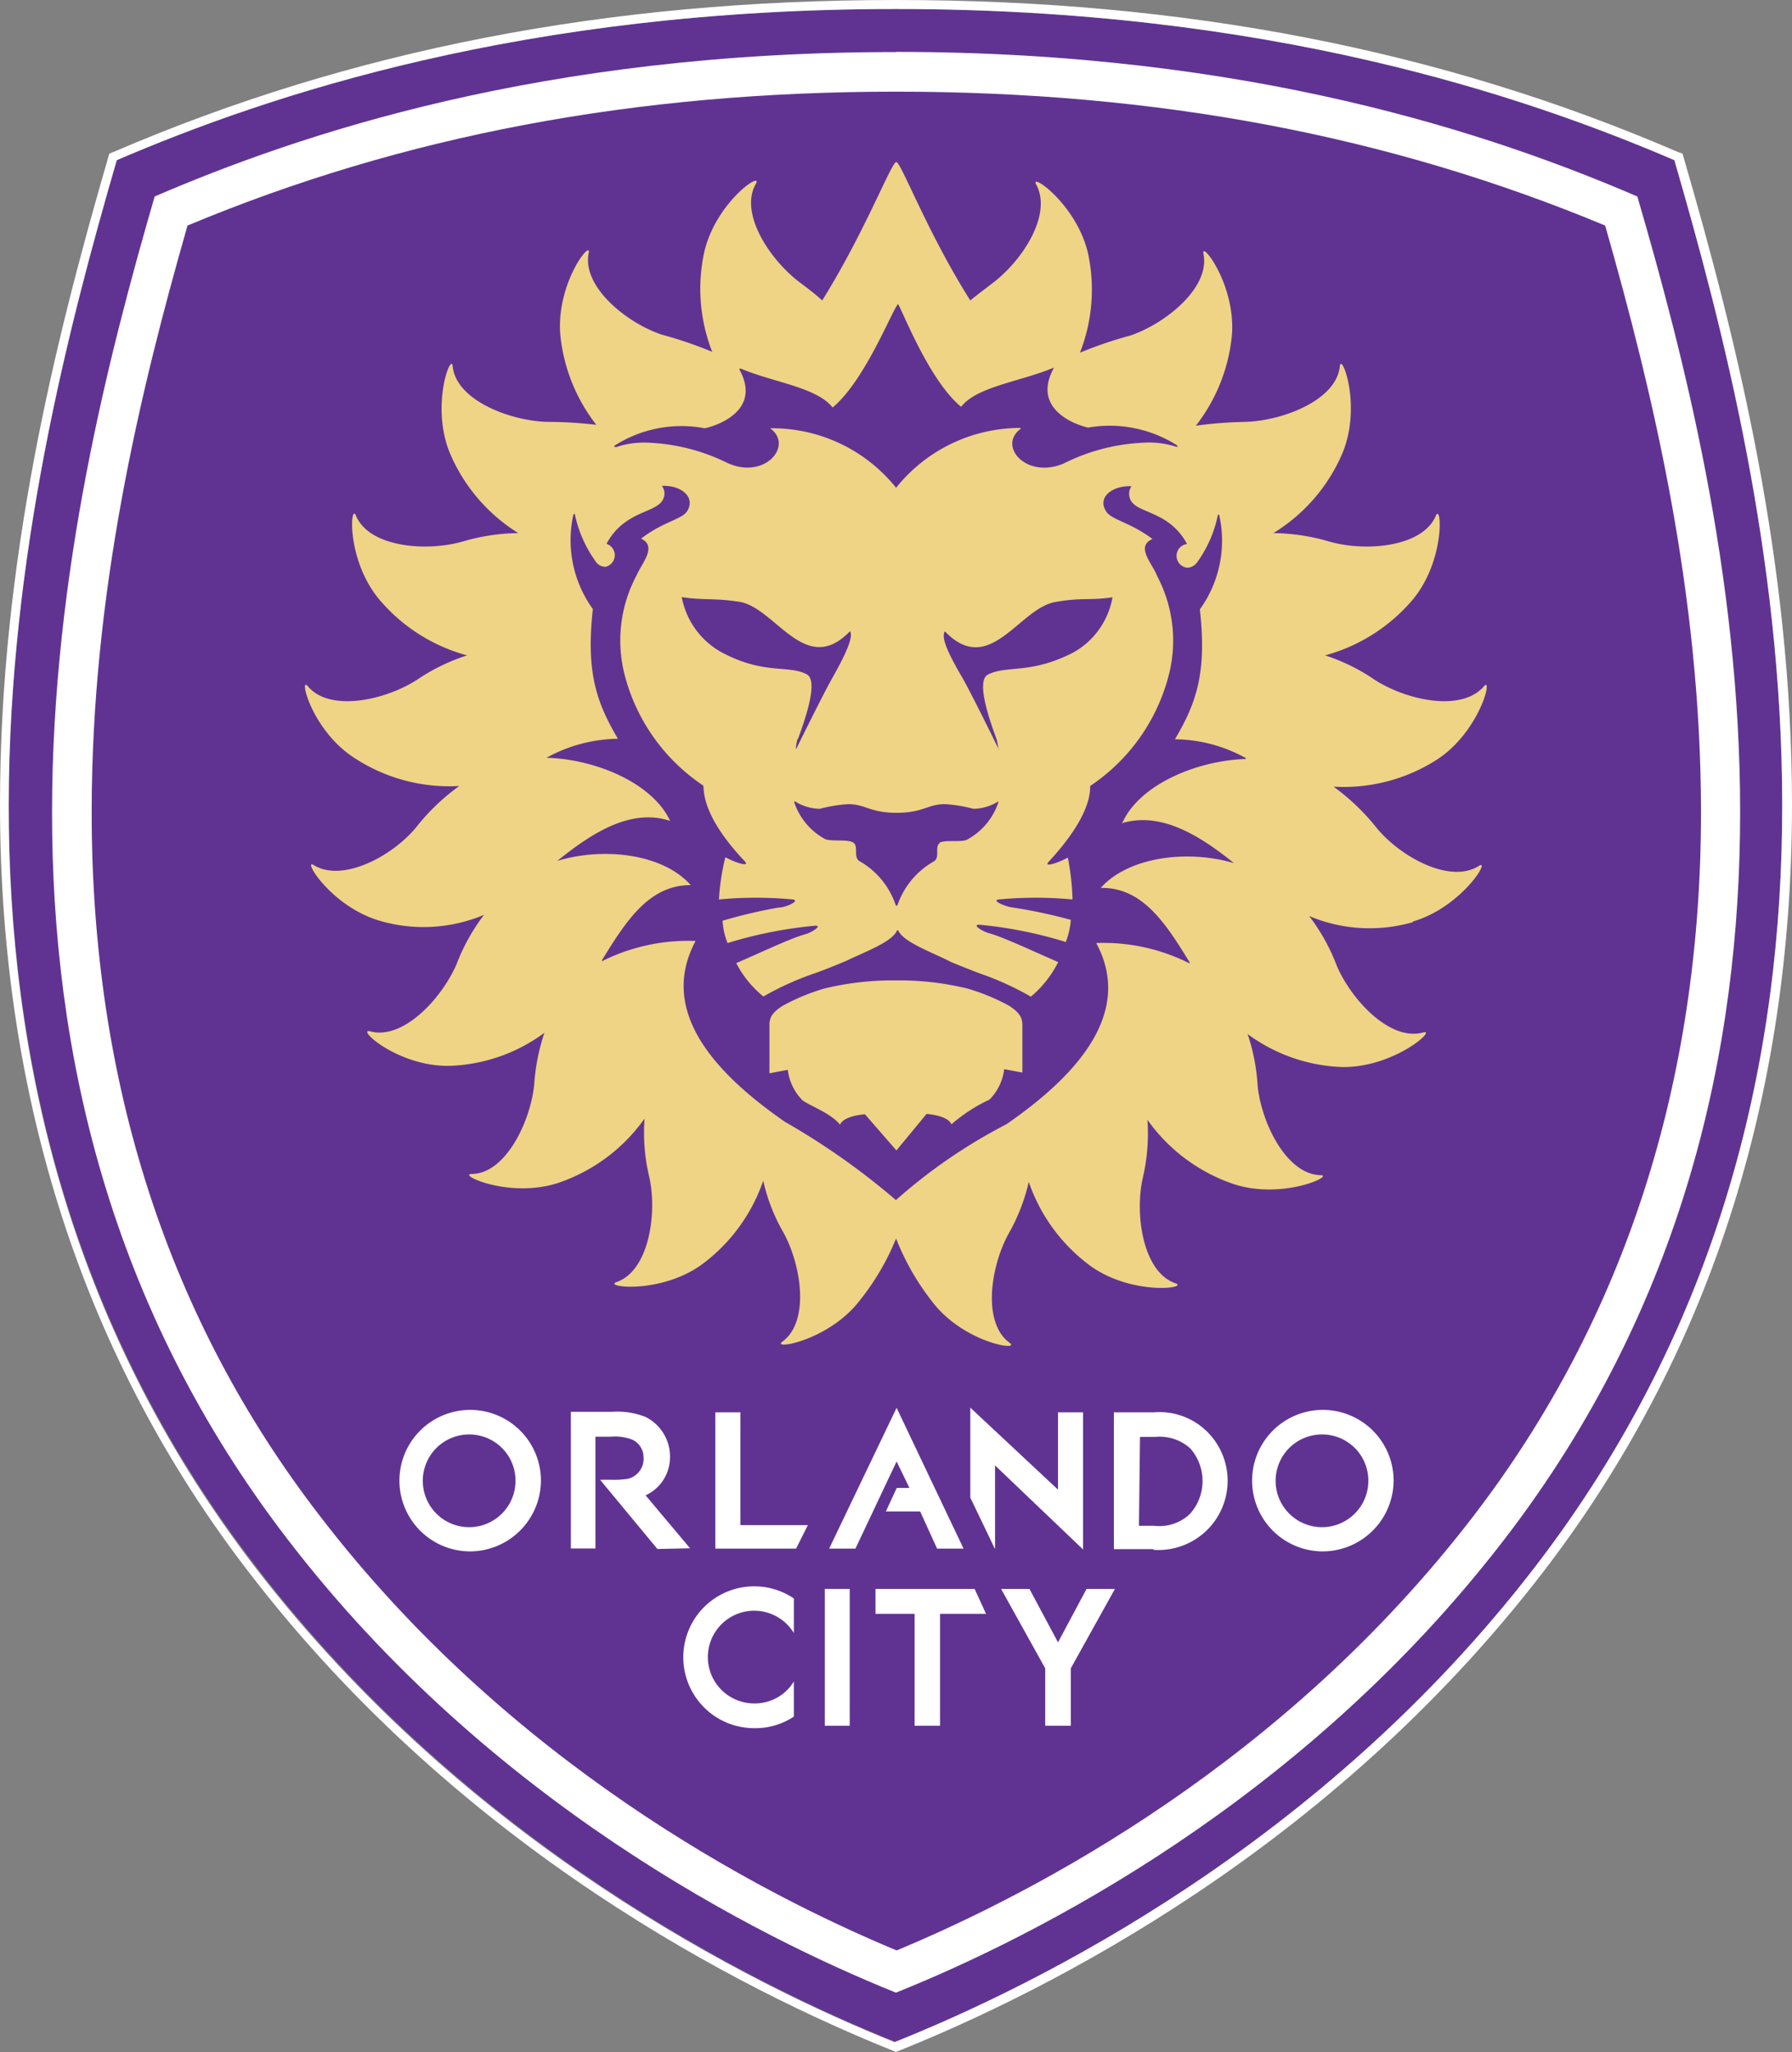 <svg xmlns="http://www.w3.org/2000/svg" viewBox="0 0 103.59 118.63"><rect x="0" y="0" width="103.59" height="118.63" fill="#808080" stroke="none"/><defs><style>.cls-1{fill:#603393;}.cls-2{fill:#fff;}.cls-3{fill:#eed484;}</style></defs><title>ORL</title><g id="Layer_2" data-name="Layer 2"><g id="Layer_1-2" data-name="Layer 1"><path class="cls-1" d="M51.79,118.06c-8.35-3.35-24.68-11.49-36.95-27.44C-7,62.29,1.17,28.47,6.75,9.26,15.51,5.5,30.27.52,51.79.52s36.28,5,45,8.74c5.58,19.21,13.74,53-8.08,81.36-12.28,15.95-28.61,24.09-37,27.44"/><path class="cls-2" d="M51.79.52c21.52,0,36.28,5,45,8.74,5.58,19.21,13.74,53-8.08,81.36-12.28,15.95-28.61,24.09-37,27.44-8.35-3.35-24.68-11.49-36.95-27.44C-7,62.29,1.17,28.47,6.75,9.26,15.51,5.5,30.27.52,51.79.52m0-.52C35.11,0,20.31,2.87,6.55,8.79l-.23.09-.07.24C3.17,19.74,0,32.49,0,46.52c0,17,4.84,32,14.42,44.42,12.29,16,28.57,24.15,37.18,27.61l.19.08.2-.08c8.61-3.46,24.88-11.65,37.17-27.61,9.58-12.45,14.43-27.39,14.43-44.42,0-14-3.17-26.78-6.26-37.4l-.07-.24L97,8.79C83.27,2.87,68.47,0,51.79,0"/><path class="cls-2" d="M51.79,5.3c15.09,0,28.49,2.53,41,7.74,2.78,9.74,5.53,21.3,5.54,33.89,0,15.63-4.42,29.33-13.15,40.71-10.89,14.2-25.23,21.74-33.35,25.12-8.11-3.38-22.45-10.92-33.34-25.12C9.71,76.26,5.29,62.56,5.3,46.93c0-12.59,2.75-24.15,5.54-33.89C23.3,7.83,36.71,5.3,51.79,5.3m0-2.29C31.32,3,17.27,7.77,8.94,11.36,3.63,29.69-4.13,62,16.63,89c11.68,15.22,27.22,23,35.16,26.2,8-3.21,23.48-11,35.17-26.2C107.71,62,100,29.69,94.65,11.36,86.31,7.77,72.27,3,51.79,3"/><path class="cls-3" d="M59.1,59.22V62s-.05,0-.05,0l-1-.19a3,3,0,0,1-.85,1.76A9.41,9.41,0,0,0,55,65s0,0,0,0c-.22-.53-1.44-.6-1.44-.6l-1.74,2.11L50,64.42s-1.22.07-1.44.6c0,0,0,0,0,0-.53-.67-1.77-1.1-2.17-1.41a3,3,0,0,1-.85-1.76l-1.06.2a0,0,0,0,1,0,0v-2.8c0-.41.15-.71.76-1.1a12,12,0,0,1,2.41-1,16.76,16.76,0,0,1,4.14-.47h0a16.62,16.62,0,0,1,4.13.47,11.84,11.84,0,0,1,2.42,1c.6.39.76.69.76,1.1m22.58-5.94a9,9,0,0,1-6-.35,11.32,11.32,0,0,1,1.59,2.86c.85,2,3.1,4.4,5,3.87.82-.23-1.63,2-4.61,2a9.76,9.76,0,0,1-5.54-1.91,11.44,11.44,0,0,1,.58,3c.23,2.18,1.68,5.11,3.63,5.16.85,0-2.15,1.44-5,.52a10.08,10.08,0,0,1-5-3.72,11.32,11.32,0,0,1-.29,3.45c-.44,2.14.06,5.37,1.91,6,.8.28-2.49.73-4.91-1a10.09,10.09,0,0,1-3.57-4.86,11,11,0,0,1-1.17,3c-1.05,1.92-1.52,5.15.06,6.3.68.51-2.68,0-4.48-2.39A14.3,14.3,0,0,1,51.8,71.6a14.3,14.3,0,0,1-2.09,3.57c-1.8,2.36-5.16,2.9-4.48,2.39,1.58-1.15,1.11-4.38.06-6.3a10.65,10.65,0,0,1-1.17-3,10.09,10.09,0,0,1-3.57,4.86c-2.42,1.73-5.72,1.28-4.91,1,1.85-.64,2.35-3.87,1.91-6a11,11,0,0,1-.29-3.45,10.08,10.08,0,0,1-5,3.72c-2.83.92-5.83-.5-5-.52,1.95,0,3.4-3,3.62-5.16a11.87,11.87,0,0,1,.59-3A9.76,9.76,0,0,1,26,61.62c-3,.06-5.43-2.19-4.61-2,1.88.53,4.12-1.85,5-3.87a11.32,11.32,0,0,1,1.59-2.86,9,9,0,0,1-6,.35c-2.86-.82-4.55-3.68-3.83-3.22,1.64,1,4.49-.49,5.89-2.17a12.32,12.32,0,0,1,2.51-2.41,10,10,0,0,1-6-1.58C18,42.26,17.25,39,17.8,39.68c1.26,1.5,4.45.81,6.29-.37A11.28,11.28,0,0,1,27,37.89a10.08,10.08,0,0,1-5.08-3.24C20,32.35,20.25,29,20.58,29.82c.76,1.8,4,2.09,6.12,1.5a11.85,11.85,0,0,1,3.26-.5A10.06,10.06,0,0,1,26,26.18c-1.12-2.75.09-5.85.17-5,.19,1.94,3.26,3.14,5.45,3.21a24.74,24.74,0,0,1,2.85.17,10.07,10.07,0,0,1-2.08-5.2c-.25-3,1.82-5.56,1.64-4.73-.39,1.92,2.13,4,4.2,4.71a23.77,23.77,0,0,1,2.94,1,10,10,0,0,1-.47-5.72c.65-2.91,3.4-4.76,3-4-1,1.71.83,4.45,2.59,5.75.41.31.83.62,1.24,1,2.49-4,4-8,4.28-8s1.78,4.05,4.28,8c.41-.34.82-.64,1.22-.95,1.76-1.3,3.54-4,2.59-5.75-.41-.74,2.34,1.11,3,4a10,10,0,0,1-.47,5.72,23.77,23.77,0,0,1,2.94-1c2.07-.72,4.59-2.79,4.2-4.71-.18-.83,1.89,1.77,1.64,4.73a10.07,10.07,0,0,1-2.08,5.2A24.49,24.49,0,0,1,72,24.39c2.19-.07,5.26-1.27,5.45-3.21.08-.85,1.29,2.25.16,5a10,10,0,0,1-4,4.64,11.92,11.92,0,0,1,3.27.5c2.11.59,5.36.3,6.12-1.5.33-.78.57,2.53-1.32,4.83a10.12,10.12,0,0,1-5.08,3.24,11.05,11.05,0,0,1,2.88,1.42c1.85,1.18,5,1.87,6.3.37.54-.65-.21,2.58-2.69,4.22a10,10,0,0,1-6,1.58,12.59,12.59,0,0,1,2.51,2.41c1.4,1.68,4.24,3.22,5.89,2.17.72-.46-1,2.4-3.83,3.22M35.61,25.85a5.16,5.16,0,0,1,2-.25,11.35,11.35,0,0,1,4.43,1.16c2.16,1,3.86-1,2.48-2,0,0,0,0,0,0A9.18,9.18,0,0,1,51.8,28.2,9.2,9.2,0,0,1,59,24.74s0,0,0,.05c-1.35,1,.34,2.93,2.5,2A11.31,11.31,0,0,1,66,25.6a5.16,5.16,0,0,1,2,.23c.1,0,.12,0,0-.11a7.27,7.27,0,0,0-5.1-1c-.81-.18-3.24-1.1-2-3.41a0,0,0,0,0,0-.05c-1.89.8-4.43,1.08-5.34,2.26-1.87-1.54-3.41-5.62-3.65-5.94,0,0,0,0,0,0l0,0C51.54,18,50,22,48.13,23.56c-.91-1.17-3.41-1.45-5.31-2.25,0,0-.09,0-.08.05,1.28,2.31-1.16,3.22-2,3.4a7.19,7.19,0,0,0-5.21,1c-.07.05,0,.09,0,.06M54.29,48.73c.34-.21,1.36,0,1.65-.21a3.8,3.8,0,0,0,1.77-2.13c0-.07,0-.09,0-.06a2.78,2.78,0,0,1-1.44.43,8.28,8.28,0,0,0-1.64-.27c-1,0-1.26.5-2.8.5h0c-1.55,0-1.79-.5-2.8-.5a8.43,8.43,0,0,0-1.64.27,2.81,2.81,0,0,1-1.42-.42c-.06,0-.09,0-.07,0a3.77,3.77,0,0,0,1.78,2.16c.29.17,1.31,0,1.64.21s0,.8.34,1.06a4.62,4.62,0,0,1,2.11,2.53.06.06,0,0,0,.12,0A4.64,4.64,0,0,1,54,49.79c.36-.26,0-.85.34-1.06m-8.24-6a3.78,3.78,0,0,0-.09.48c0,.11,0,.13.06,0,.36-.73,1.62-3.28,2.07-4.06.8-1.43,1.19-2.32,1-2.66-2.6,2.7-4.3-1.37-6.41-1.7-1.51-.23-2-.07-3.32-.27a4.62,4.62,0,0,0,2.3,3.19c2.48,1.32,3.82.71,4.92,1.27.74.38-.18,2.85-.5,3.74m15.92-5a4.55,4.55,0,0,0,2.26-3.19c-1.32.2-1.77,0-3.28.27-2.11.33-3.81,4.4-6.41,1.7-.23.34.16,1.23,1,2.66.46.8,1.77,3.45,2.09,4.11,0,.09.07.08,0,0a4.6,4.6,0,0,0-.1-.53c-.32-.89-1.24-3.36-.5-3.74,1.1-.56,2.44,0,4.92-1.27m2.87,9.8c1-2.19,4.32-3.57,7.12-3.65,0,0,0,0,0-.05a8.58,8.58,0,0,0-4.1-1.09s0,0,0,0c1.28-2.17,1.84-3.91,1.44-7.51a6.78,6.78,0,0,0,1.13-5.4c0-.1-.09-.11-.1,0a7.1,7.1,0,0,1-1.18,2.67l-.05.06h0a.69.69,0,0,1-.54.26.69.69,0,0,1,0-1.37,0,0,0,0,0,0,0c-1.08-2-3-1.73-3.3-2.63a.76.76,0,0,1,.09-.71c-1.09-.05-2,.63-1.47,1.45.29.49,1.39.63,2.68,1.6a0,0,0,0,1,0,0h0c-1,.45,0,1.42.26,2.12a8,8,0,0,1,.73,5.56,11,11,0,0,1-4.59,6.6c0,.39,0,1.79-2.4,4.38-.29.31.37.15,1.11-.24h0A14.91,14.91,0,0,1,62,52l0,0a23,23,0,0,0-4.27,0c-.44.06.39.42.84.47a29.29,29.29,0,0,1,3.33.71l0,0a4.4,4.4,0,0,1-.29,1.28s0,0,0,0a24.59,24.59,0,0,0-5-1c-.44,0,.17.38.56.49.83.23,2.32.94,4,1.67,0,0,0,0,0,0a6.2,6.2,0,0,1-1.58,2h0a16.83,16.83,0,0,0-2.8-1.29c-.56-.2-1.19-.46-1.81-.71-1-.53-2.79-1.15-3.06-1.84h-.06c-.26.67-1.89,1.26-2.94,1.77-.67.28-1.35.56-2,.78a17.14,17.14,0,0,0-2.79,1.28h0a6.07,6.07,0,0,1-1.57-1.93,0,0,0,0,1,0,0c1.67-.72,3.15-1.44,4-1.67.39-.11,1-.52.55-.49a24.81,24.81,0,0,0-5.05,1h0a3.94,3.94,0,0,1-.29-1.29,0,0,0,0,1,0,0A28.94,28.94,0,0,1,45,52.47c.45,0,1.28-.41.83-.47a22.94,22.94,0,0,0-4.27,0,0,0,0,0,1,0,0,13.27,13.27,0,0,1,.37-2.44h0c.75.39,1.41.55,1.13.24-2.45-2.59-2.36-4-2.4-4.38a11,11,0,0,1-4.6-6.6,8,8,0,0,1,.74-5.56c.3-.7,1.21-1.67.26-2.12,0,0,0,0,0,0h0c1.29-1,2.38-1.11,2.67-1.6.49-.82-.37-1.5-1.47-1.45a.73.73,0,0,1,.1.71c-.33.9-2.23.65-3.3,2.64,0,0,0,0,0,0A.69.69,0,0,1,35,32.77a.69.69,0,0,1-.6-.36,7.17,7.17,0,0,1-1.17-2.68c0-.07-.07,0-.09.05a6.8,6.8,0,0,0,1.13,5.43c-.39,3.6.17,5.33,1.45,7.5v0a8.76,8.76,0,0,0-4.13,1.1s0,0,0,0c2.81.07,6.13,1.45,7.15,3.65l0,0c-2.26-.75-4.51.68-6.52,2.31,0,0,0,0,0,0,2.63-.8,6.07-.44,7.71,1.4,0,0,0,0,0,0-2.38,0-3.7,2-5.13,4.34,0,0,0,.08,0,.06a11.11,11.11,0,0,1,5.41-1.17v0c-2.14,4,1,7.57,5.17,10.46a41.25,41.25,0,0,1,6.41,4.52A31.13,31.13,0,0,1,58.17,65c4.19-2.89,7.34-6.5,5.2-10.48l0,0a11,11,0,0,1,5.4,1.18s0,0,0-.06c-1.43-2.35-2.76-4.34-5.14-4.31,0,0,0,0,0,0,1.65-1.83,5.08-2.21,7.7-1.43,0,0,0,0,0,0-2-1.62-4.25-3-6.5-2.3,0,0,0,0,0,0"/><polygon class="cls-2" points="49.07 99.77 47.68 99.77 47.68 91.86 49.12 91.86 49.12 99.77 49.07 99.77"/><polygon class="cls-2" points="54.24 99.77 52.87 99.77 52.87 93.3 50.61 93.3 50.61 91.86 56.34 91.86 57 93.3 54.34 93.3 54.34 99.77 54.24 99.77"/><polygon class="cls-2" points="61.79 99.77 60.42 99.77 60.42 96.45 57.87 91.86 59.51 91.86 61.16 94.95 62.81 91.86 64.45 91.86 61.9 96.45 61.9 99.77 61.79 99.77"/><path class="cls-2" d="M27.15,89.69a4.09,4.09,0,1,1,4.12-4.08,4.11,4.11,0,0,1-4.12,4.08m0-6.76A2.68,2.68,0,1,0,29.8,85.6a2.67,2.67,0,0,0-2.65-2.67"/><path class="cls-2" d="M76.45,89.69a4.09,4.09,0,1,1,4.11-4.08,4.11,4.11,0,0,1-4.11,4.08m0-6.76A2.68,2.68,0,1,0,79.1,85.6a2.67,2.67,0,0,0-2.65-2.67"/><polygon class="cls-2" points="41.35 89.53 41.35 81.65 42.8 81.65 42.8 88.17 46.7 88.17 46.02 89.53 41.35 89.53"/><polygon class="cls-2" points="62.61 89.58 57.52 84.72 57.52 89.56 56.09 86.58 56.09 81.38 61.16 86.12 61.16 81.65 62.61 81.65 62.61 89.58"/><path class="cls-2" d="M66.68,89.56H64.39V81.65H66.7a3.92,3.92,0,0,1,2.9.95,4,4,0,0,1-2.92,7m-.84-1.39h.89a2.55,2.55,0,0,0,2.06-.69,2.85,2.85,0,0,0,0-3.8,2.65,2.65,0,0,0-2-.65h-.89Z"/><path class="cls-2" d="M38,89.55l-3.31-4h.62a5.29,5.29,0,0,0,1-.06,1.19,1.19,0,0,0,.89-1.26,1.12,1.12,0,0,0-.65-1,2.84,2.84,0,0,0-1.27-.17h-.86v6.46H33v-7.9h2.4a4.41,4.41,0,0,1,1.9.29,2.55,2.55,0,0,1,1.43,2.32,2.42,2.42,0,0,1-1.41,2.22s0,0,0,0l2.57,3.06Z"/><polygon class="cls-2" points="55.7 89.53 54.17 89.53 53.19 87.38 51.21 87.38 51.84 86.02 52.57 86.02 51.83 84.49 49.45 89.53 47.93 89.53 51.83 81.39 55.7 89.53"/><path class="cls-2" d="M45.89,97.21a2.63,2.63,0,0,1-2.25,1.27,2.68,2.68,0,1,1,2.25-4.07v-2a4.1,4.1,0,1,0-2.25,7.5,4,4,0,0,0,2.25-.67Z"/></g></g></svg>